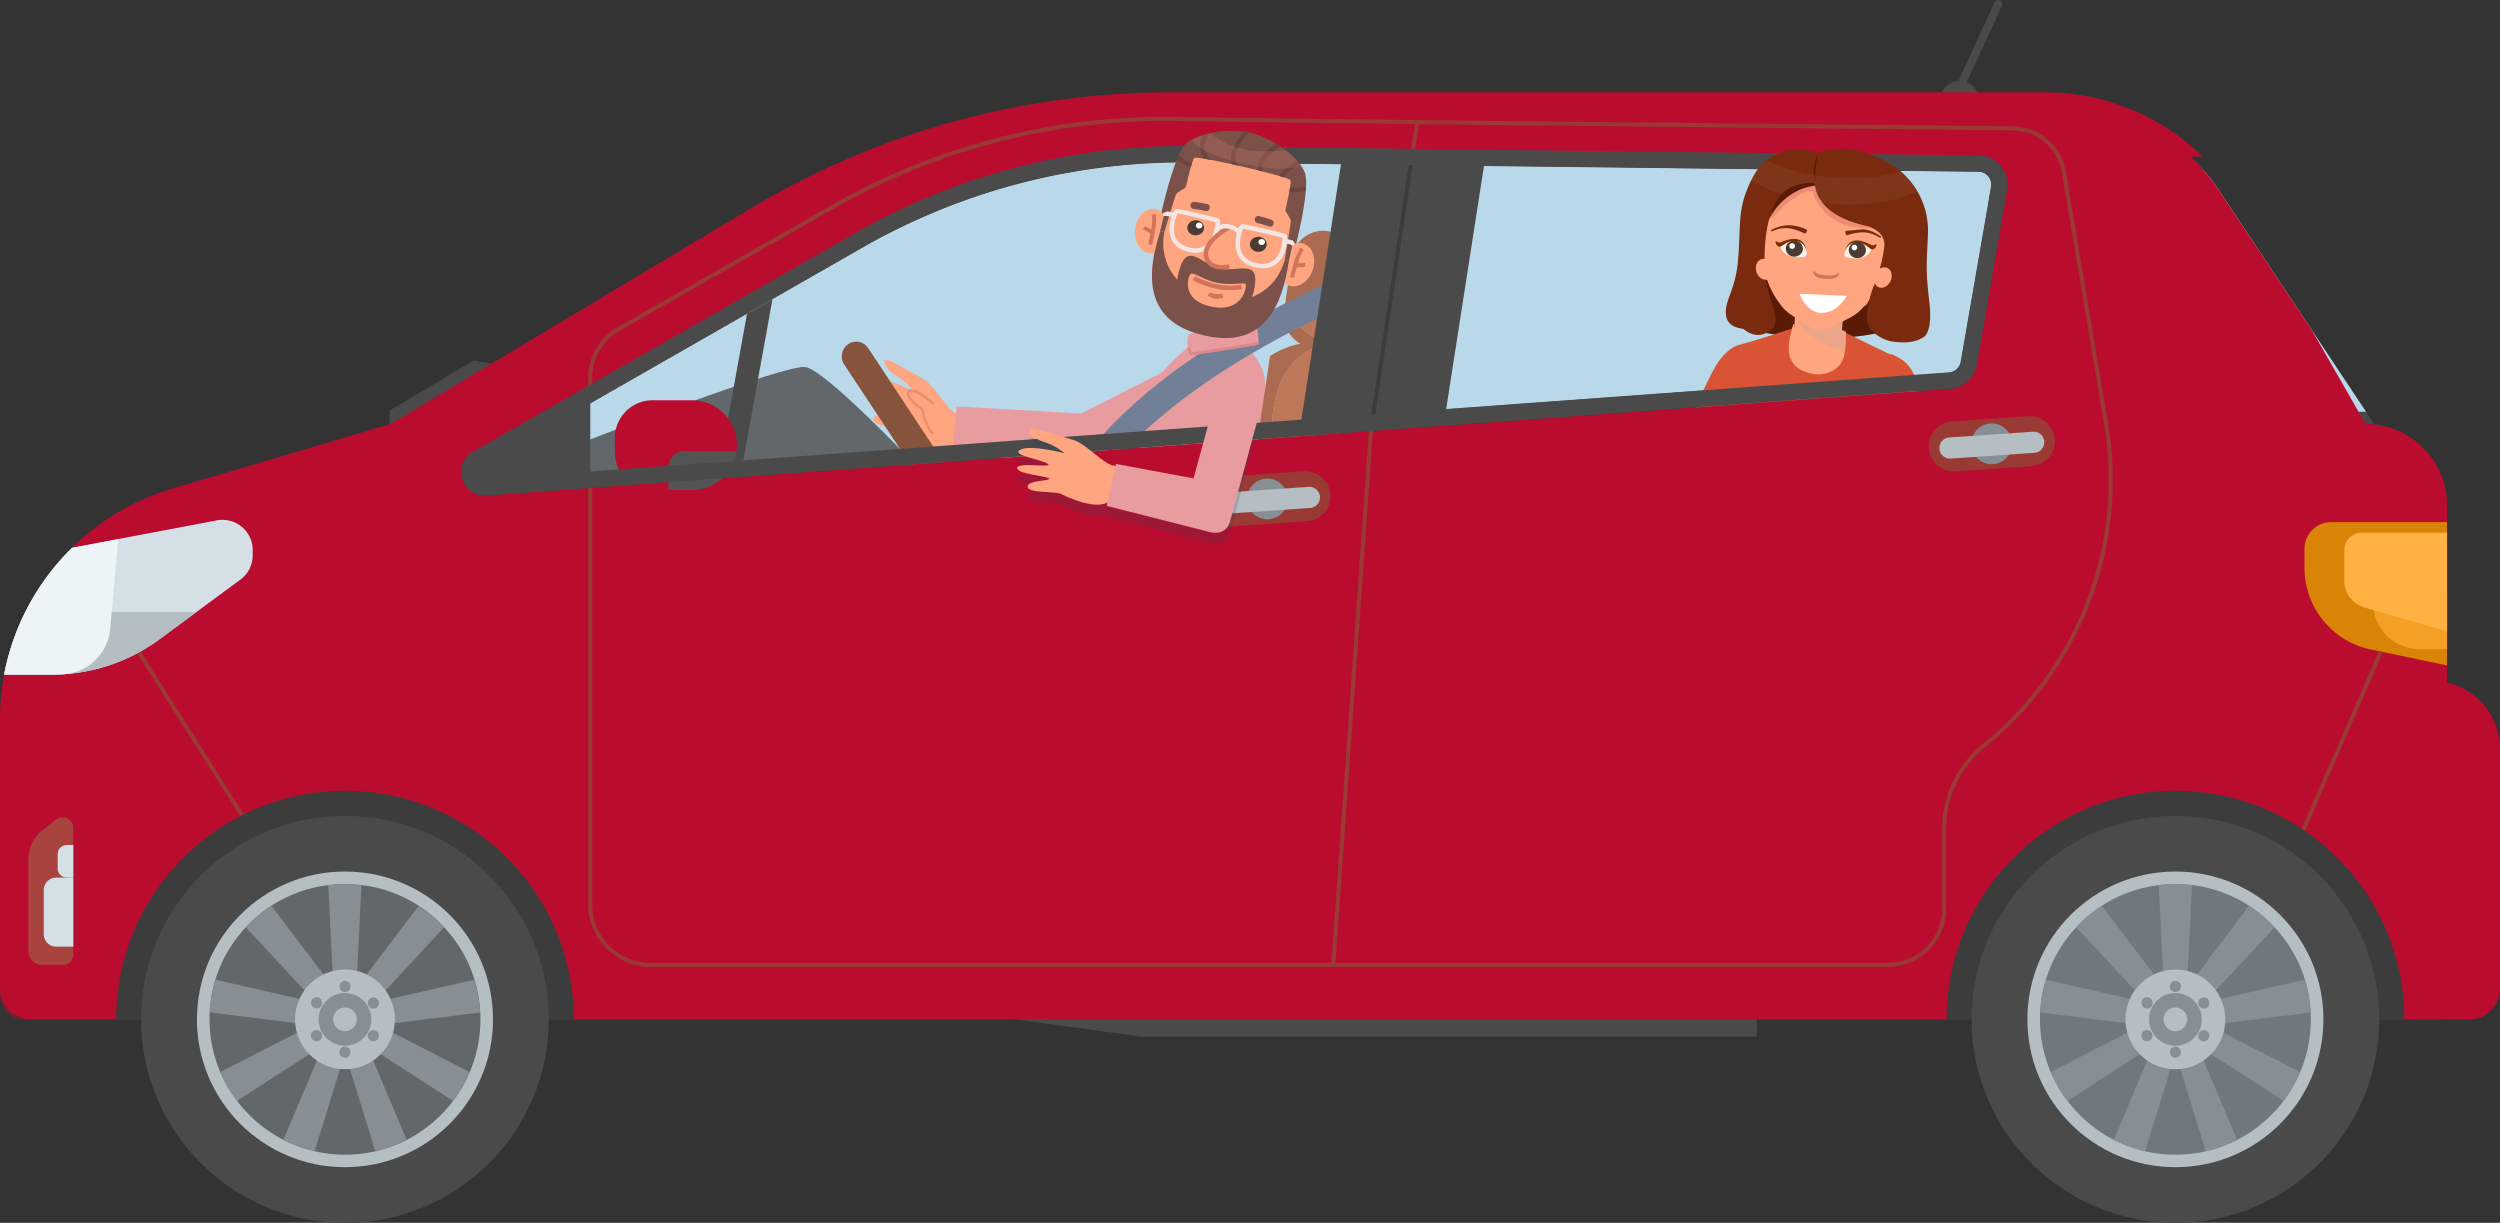 <svg xmlns="http://www.w3.org/2000/svg" viewBox="0 0 368 180">
  <rect x="0" y="0" width="368" height="180" fill="#333333" stroke="none"/>
  <g>
    <g id="Layer_3">
      <g>
        <g>
          <path fill="#4a4a4a" d="m71.58 72.94 15.01-1.1.6-.04 104-7.6 21.32-1.55 74.57-5.45a4.28 4.28 0 0 0 3.91-3.54l4.46-25.76a4.29 4.29 0 0 0-4.17-5.02l-72.46-.83-21.04-.27-22.32-.28a97.6 97.6 0 0 0-49.74 12.9L87.19 56.45l-.6.34-16.97 9.71c-3.18 1.82-1.7 6.7 1.96 6.43Z"/>
          <path fill="#4a4a4a" d="M70.31 69.76c.07.23.28.79.98.79h.11l15.48-1.13V59.4L70.8 68.61c-.58.32-.58.82-.49 1.17Z"/>
          <path fill="#b9d9eb" d="M86.88 59.39v10.02L106 68.02l3.4-.25 5.64-.41 38.24-2.79 57.65-4.21 55.36-4.04 20.59-1.5a1.9 1.9 0 0 0 1.72-1.56l4.05-23.33.42-2.43c.13-.75-.2-1.27-.41-1.53a1.87 1.87 0 0 0-1.43-.68l-44.78-.52-27.69-.32-21.04-.26-4.09-.05-18.22-.23h-1.21a95.4 95.4 0 0 0-47.31 12.58l-13.19 7.55-3.75 2.15L86.87 59.4Z"/>
          <path fill="#b9d9eb" d="M86.88 59.39v10.02L106 68.02l3.4-.25 5.64-.41 38.24-2.79 57.65-4.21 55.36-4.04 20.59-1.5a1.9 1.9 0 0 0 1.72-1.56l4.05-23.33.42-2.43c.13-.75-.2-1.27-.41-1.53a1.87 1.87 0 0 0-1.43-.68l-44.78-.52-27.69-.32-21.04-.26-4.09-.05-18.22-.23h-1.21a95.4 95.4 0 0 0-47.31 12.58l-13.19 7.55-3.75 2.15L86.87 59.4Z"/>
          <path fill="#b9d9eb" d="m266.3 56.31 20.59-1.5a1.9 1.9 0 0 0 1.72-1.56l4.05-23.33-26.35 26.39ZM153.29 64.56l57.65-4.21 35.53-35.59-27.7-.31-21.03-.27-4.1-.05-40.35 40.43zM86.88 59.39v10.02L106 68.02l3.4-.25 5.64-.41 41.78-41.85a95.31 95.31 0 0 0-29.93 10.98l-13.19 7.55-3.75 2.15L86.87 59.4Z"/>
        </g>
        <g>
          <path fill="#591a06" d="M258.7 48.8s10.46 2.25 18.9-.08V34.78h-18.9V48.8Z"/>
          <path fill="#db5335" d="M277.24 60.79c-.01.09-.07.32-.15.65l-.08.35-.55 2.18-1.2 4.61-18.19-3.36c-.2-1.67-.45-3.83-.57-5.03l-.07-.84v-.06l-.02-1.45v-.22c-.04-1.79-.11-3.46-.17-4.69l-.08-1.49-.04-.61.02-.1 2.56-.74.89-.28.09-.03.17-.05h.02l.24-.08h.03l.14-.05.8-.26 2.7-.87.17-.05.14-.05.27-.09h.12l-.09 1.28-.18 2.44 3.27.23v-.02l3.12.22v-.09l.06-.78.2-2.87h.03l.08.05.11.06h.02l.55.27h.02l1.41.7 1.53.75.78.38 2.88 1.4.5.24v.02a143.96 143.96 0 0 0-1.53 8.19l-.01.11v.05Z"/>
          <path fill="#db5335" d="m283.84 64.45-5.58.84-.97.15-.28-3.65s-.03-.82.03-2.11c.09-1.85.38-4.68 1.27-7.5l.02-.08.4.17c1.35.58 2.96 1.59 3.68 4.85.92 4.19 1.44 7.35 1.44 7.35ZM256.53 60.13l-.03.05-1.96 3.88-.77-.31-4.88-2s1.28-3.39 3.22-7.09c1.93-3.71 4.04-3.93 4.04-3.93l.01.08c.25 1.95.33 4.78.37 6.8.02 1.46.01 2.52.01 2.52Z"/>
          <path fill="#db5335" d="m254.54 64.07.8-1.6-5.8-2.34-.66 1.62 5.66 2.32z"/>
          <path fill="#ffa580" d="m254.07 63.88-.4.71-5.65 5.04 1.19-7.74v-.01l4.56 1.87.3.13zM270.82 53.72a4.38 4.38 0 0 1-3.31 1.39c-.78-.08-2.67-.26-3.71-1.88-.96-1.49-.29-3.74.02-4.98s.3-.1.3-.1l.29-.09h.12l-.27 3.71 3.27.23v-.02l3.12.22.06-.78.21-2.96.11.05.12.06.56.27c0 .69.01 1.79-.14 2.81a4.23 4.23 0 0 1-.74 2.06Z"/>
          <path fill="#ffa580" d="m270.84 52.97-7.02-.55.29-4.27.19-2.58 7.02.49-.06.84-.12 1.68-.2 2.92-.1 1.47z"/>
          <path fill="#d9a993" d="m271.56 51.66-.62-.16a2.17 2.17 0 0 1-.24-.07c-5.22-1.57-6.27-4.74-6.31-4.85l.03.02a31.3 31.3 0 0 1 1.09.66l.06.03c.39.21.77.4 1.17.52l.37.1.45.06c1.25.08 2.37-.4 3.6-1.01l.09-.04-.12 1.67.56.27c0 .69.01 1.79-.14 2.81Z" opacity=".5"/>
          <path fill="#db5335" d="m278.26 65.29-.5.08-.47.07-.11-1.46-.06-.75-.11-1.44-.55 2.17-1.2 4.61-1.14-.21c.79-2.68 1.66-5.33 2.25-7.06l.68-1.98c0 .06.12.92.21 1.31l.2.87.26 1.18.25 1.18.29 1.43Z"/>
          <path fill="#ffa580" d="m283.45 70.08-5.39-1-.3-3.72.5-.08 2.42-.36 2.5-.38.27 5.53Z"/>
          <path fill="#db5335" d="m258.39 65.46-1.32-.24c-.2-1.67-.45-3.83-.57-5.03l-1.16 2.29-.81 1.6-.47-.19-.31-.12.72-1.62 1.92-4.29.09-.2v-.02h.01l.01.02c.1.19.85 1.57 1.25 4.19.15.98.4 2.17.61 3.62ZM283.84 64.45l-6.55.99-.11-1.46 6.42-.92.24 1.39z"/>
        </g>
        <path fill="#e99c9f" d="M186.19 55.83c-.22-2.59-3.39-5.7-4.78-6.8l-6.6 2.1c-1.34 1.23-3.76 3.33-4.97 5.34-3.54 5.89-3.3 19.31-3.31 20.16 0 0 3.9 1.73 8.92 2.26 5.02.52 6.42-.64 6.42-.64 2.19-4.55 4.66-18.21 4.31-22.42Z"/>
        <g>
          <path fill="#ab6b50" d="M193.3 51.24c.52-.27.5-1.33.24-1.59-2.1-1.29-4.73-3.1-2.68-4.99 1.54-1.35 4.17.2 5.96-1.68a15.34 15.34 0 0 0 2.62-4.15 4.76 4.76 0 0 0-4-4.81 4.7 4.7 0 0 0-5.31 4.03l-1.1 7.69a4.8 4.8 0 0 0 2.39 4.86c-2.77.55-4.48 1.83-4.48 1.83l-2.53 17.16v.7l3.05.04c-.52-7.08-1.04-15.77 5.86-19.08Z"/>
          <path fill="#be7759" d="M196.81 42.97c-1.79 1.88-4.42.34-5.96 1.68-2.05 1.89.58 3.7 2.68 4.99.26.26.28 1.32-.24 1.59-6.9 3.31-6.37 12-5.86 19.08l9.15.12s2.27-16.89-1.03-19.68a4.77 4.77 0 0 0 2.72-3.65l1.1-7.69c.03-.2.04-.4.04-.6a15.34 15.34 0 0 1-2.62 4.15Z"/>
          <g>
            <g>
              <path fill="#ffa580" d="M140.85 60.84c-1.19-.21-3.31-4.04-4.7-4.89-1.39-.85-5.3-3.06-5.78-3.01-.47.05.02 1.51 1.53 2.35a8.75 8.75 0 0 1 2.54 2.3s-4.39-2.28-5.9-1.74c-1.51.55 2.7 2.09 3.37 2.9.67.81-4.17-1.17-4.27-.22-.09.96 3.77 1.97 4.05 2.45.28.47-2.96-.36-3.11.66-.15 1.03 3.66 1.42 4.31 1.98.65.56 4.47 3.66 6.39 2.43 0 0 5.06.87 7.15 1.19l.55-5.28-6.14-1.12Z"/>
              <g opacity=".89">
                <path fill="#d3735b" d="M137.29 63.94c-.06.02-.13 0-.18-.06a7.11 7.11 0 0 1-1.47-3.47c-.41-.29-2.06-1.5-2.17-2.39a.67.67 0 0 1 .13-.52c.7-.87 3.12 1.1 3.85 1.73.08.07.09.2.02.28a.18.18 0 0 1-.27.03c-1.35-1.17-3-2.18-3.32-1.78a.26.26 0 0 0-.05.2c.09.65 1.53 1.78 2.08 2.16.04.03.08.08.08.14 0 .02.26 2.1 1.38 3.33.07.08.07.21 0 .28-.02.03-.06.04-.09.05Z" opacity=".5"/>
              </g>
            </g>
            <path fill="#e99c9f" d="m175.66 52.48-16.51 8.4-18.34-1.06-.64 7.15 20.71 1.56c.15-.09.3-.19.44-.3l18-10.72a3.33 3.33 0 0 0 .58-4.47 2.91 2.91 0 0 0-4.24-.56Z"/>
          </g>
          <path fill="#86533d" d="M139.33 72.57c-.97.66-2.3.4-2.95-.59l-12.11-18.32a2.2 2.2 0 0 1 .58-3c.97-.66 2.3-.4 2.95.59l12.11 18.32a2.2 2.2 0 0 1-.58 3Z"/>
          <path fill="#e99c9f" d="M185.19 53.21c-.42-.68-.93-1.34-1.46-1.94-5.42 2.41-10.56 5.71-15.49 9.09-.59 2.07-.98 4.4-1.24 6.64 4.99-5.85 11.11-11.17 18.18-13.8Z"/>
          <path fill="#e99c9f" d="M180.63 56.74c-3.61 1.91-3.79 7.48-5.84 9.1-2.38 2-5.28 3.04-8.29 3.97-.26 3.58-.21 6.45-.22 6.83 0 0 3.9 1.73 8.92 2.26 5.02.52 6.42-.64 6.42-.64 1.46-3.02 3.04-10.07 3.83-15.7-3.03-.53-6.09-2.17-4.82-5.81Z"/>
          <path fill="#62676b" d="M86.23 64.93s29.38-11.38 32.34-10.9c2.96.48 15.66 13.87 15.66 13.87L85.7 71.09l.53-6.16Z"/>
        </g>
        <path fill="#728097" d="m164.04 67.99-2.21-3.42-.1.09.32-.35c10.01-11.15 25.18-19.16 36.14-23.92l1.37 3.93c-15.22 6.61-27.26 14.54-34.81 22.95-.34.38-.5.56-.7.72Z"/>
        <path fill="none" d="M87.19 59.44v9.98l19.11-1.39 3.4-.25 5.63-.41 38.22-2.78 57.61-4.19 55.32-4.03 20.57-1.5c.86-.07 1.57-.7 1.71-1.55l4.05-23.24.42-2.42c.13-.74-.2-1.27-.41-1.52a1.9 1.9 0 0 0-1.43-.68l-44.74-.51-27.67-.32-21.02-.26-4.09-.05-18.21-.23h-1.21a95.69 95.69 0 0 0-47.28 12.53l-13.18 7.52-3.75 2.14-23.06 13.15Z"/>
        <path fill="#4a4a4a" d="M258.6 152.6h-90.59l-40.75-5.61H258.6v5.61zM74.13 53.86l-4.39-.79-12.39 7.35v3.82l16.78-10.38z"/>
        <g fill="#4a4a4a">
          <path d="M288.74 12.92c.23 0 .44-.13.55-.35L294.68.85a.6.6 0 0 0-.29-.79.6.6 0 0 0-.79.29l-5.39 11.72a.6.6 0 0 0 .29.79c.08.04.17.05.25.05Z"/>
          <path d="M288.44 11.92a2.9 2.9 0 0 1 2.9 2.89v.1h-5.79v-.1a2.9 2.9 0 0 1 2.9-2.89Z"/>
        </g>
        <path fill="#ba0c2f" d="M355.71 100.2v49.85h7.72a4.56 4.56 0 0 0 4.57-4.56v-35.23a10.07 10.07 0 0 0-10.08-10.06h-2.2Z"/>
        <path fill="#ba0c2f" d="M0 105.92v40.43a3.69 3.69 0 0 0 3.69 3.69H360.2V74.37c0-.64-.05-1.26-.15-1.87L4.42 88.8A35.48 35.48 0 0 0 0 105.92Z" opacity=".25"/>
        <path fill="#ba0c2f" d="M0 141.34v5.47a3.24 3.24 0 0 0 3.24 3.24h360.19a4.57 4.57 0 0 0 4.57-4.56v-20.07l-7.79.34-4.49.2L82.2 137.87l-63.81 2.93-18.39.54Z" opacity=".25"/>
        <g>
          <path fill="#4a4a4a" d="m314.86 23.04 26.16 39.36h8.46l-1.19-1.8-7.97-12.01-14.15-21.29a31.87 31.87 0 0 0-3.71-4.28h-7.6Z"/>
          <path fill="#b9d9eb" d="m318.21 24.84 23.77 35.77h6.3l-22.12-33.29a31.87 31.87 0 0 0-2-2.48h-5.96Z"/>
        </g>
        <g fill="#4a4a4a">
          <path d="m191.18 64.2 10.71-.78.31-.03 10.3-.74 6.31-40.6-10.41-.14h-.61l-10.02-.13-6.59 42.42zM106.01 68.02l3.4-.26 4.3-23.72-3.75 2.14-3.95 21.84z"/>
        </g>
        <path fill="#ba0c2f" d="M0 105.93v39.51a4.62 4.62 0 0 0 4.61 4.61H360.2V74.38c0-6.61-5.37-11.97-11.99-11.97l-7.9-13.8-14.15-21.29a31.87 31.87 0 0 0-3.71-4.28h1.8a33.4 33.4 0 0 0-23.29-9.45H172.31c-21.76 0-43.11 5.9-61.77 17.07l-53 31.74-32.09 9.49a35.43 35.43 0 0 0-14.85 8.75A35.4 35.4 0 0 0 0 105.93Zm69.73-39.42 16.95-9.68.6-.34 38.5-21.96a97.84 97.84 0 0 1 49.71-12.85l22.3.28 10.01.13h.61l10.4.14 72.41.83a4.27 4.27 0 0 1 4.17 5l-4.46 25.66a4.25 4.25 0 0 1-3.91 3.52l-74.51 5.43-21.3 1.55-103.93 7.57-.6.04-14.99 1.09c-3.66.26-5.14-4.6-1.96-6.41Z"/>
        <path fill="#993a34" d="M87.17 56.52v-.88a8 8 0 0 1 4.03-6.94l31.68-18.07a97.65 97.65 0 0 1 48.31-12.81h1.23l43.32.54 80.52.83a7.4 7.4 0 0 1 7.24 6.18l6.19 36.86a50.03 50.03 0 0 1-17.9 47.35 15.89 15.89 0 0 0-5.9 12.39v11.78a8 8 0 0 1-8.01 7.99H95.83a8.66 8.66 0 0 1-8.66-8.64V71.81l-.6.04v61.24c0 5.1 4.15 9.24 9.26 9.24h182.04a8.6 8.6 0 0 0 8.61-8.59v-11.78c0-4.65 2.07-9 5.68-11.93a50.6 50.6 0 0 0 18.12-47.91l-6.19-36.86a7.99 7.99 0 0 0-7.82-6.67l-80.52-.83-43.32-.54a98.22 98.22 0 0 0-49.85 12.88L90.9 48.17a8.63 8.63 0 0 0-4.33 7.47v1.22l.6-.34Z"/>
        <path fill="#d98307" d="M339.22 80.79v2.8c0 5.81 4.08 10.83 9.77 12.02l11.21 2.34V76.86h-17.04a3.93 3.93 0 0 0-3.94 3.93Z"/>
        <g>
          <path fill="#993a34" d="m207.68 22.11.61.01.62-4.1-.6-.1-.63 4.19z"/>
          <path fill="#3c3c3c" d="m201.5 63.41.3.04.3.05v-.07l6.19-41.31-.61-.01-6.18 41.3z"/>
        </g>
        <path fill="#993a34" d="m195.97 142.01 5.53-78.58.6.04-5.54 78.59z"/>
        <g>
          <path fill="#993a34" d="m287.93 69.38 11.03-.76a3.68 3.68 0 1 0-.51-7.34l-11.03.76a3.68 3.68 0 1 0 .51 7.34Z"/>
          <path fill="#878e94" d="M296.17 65.13a2.99 2.99 0 1 1-5.98.4 2.99 2.99 0 0 1 5.98-.4Z"/>
          <path fill="#b5bec3" d="m299.4 66.66-12.19.84a1.56 1.56 0 1 1-.21-3.11l12.19-.84a1.56 1.56 0 1 1 .21 3.11Z"/>
        </g>
        <g>
          <path fill="#993a34" d="m181.3 77.49 11.03-.76a3.68 3.68 0 1 0-.51-7.34l-11.03.76a3.68 3.68 0 1 0 .51 7.34Z"/>
          <path fill="#878e94" d="M189.55 73.24a2.99 2.99 0 1 1-5.98.4 2.99 2.99 0 0 1 5.98-.4Z"/>
          <path fill="#b5bec3" d="m192.78 74.78-12.19.84a1.56 1.56 0 1 1-.21-3.11l12.19-.84a1.56 1.56 0 1 1 .21 3.11Z"/>
        </g>
        <path fill="#a8433d" d="M6.27 142.04h3a1.5 1.5 0 0 0 1.51-1.51v-18.7a1.54 1.54 0 0 0-2.48-1.21l-1.97 1.52a5.54 5.54 0 0 0-2.15 4.37v13.47c0 1.15.93 2.07 2.08 2.07Z"/>
        <path fill="#d5e0e6" d="M10.79 139.35H8.28a1.84 1.84 0 0 1-1.84-1.84v-6.49c0-1.02.82-1.84 1.84-1.84h2.51v10.17Z"/>
        <path fill="#d5e0e6" d="M10.79 129.18h-.97c-.73 0-1.33-.59-1.33-1.33v-2.13c0-.73.59-1.33 1.33-1.33h.97v4.79Z"/>
        <g>
          <path fill="#ba0c2f" d="M90.51 64.43v2.18a5.54 5.54 0 0 0 5.53 5.53h5.83a6.61 6.61 0 1 0 0-13.22h-5.83a5.54 5.54 0 0 0-5.53 5.53Z"/>
          <path fill="#545454" d="M98.41 68.71v3.42h3.47a6.61 6.61 0 0 0 6.57-5.73h-7.72a2.3 2.3 0 0 0-2.31 2.31Z"/>
        </g>
        <path fill="#f4a025" d="M349.31 87.15v1.62a6.8 6.8 0 0 0 6.81 6.78h4.09v-8.4h-10.89Z"/>
        <path fill="#ffb242" d="M345.09 80.94v4.56c0 1.82 1.2 3.42 2.96 3.93l12.16 3.51V78.41h-12.58a2.54 2.54 0 0 0-2.54 2.54Z"/>
        <path fill="#993a34" d="m338.77 122.03 11.43-26.24.55.24-11.43 26.24zM35.37 120.16l.5-.32L20.7 95.87l-.5.32 15.17 23.97z"/>
        <g>
          <path fill="#3c3c3c" d="M17.09 150.05h67.38c0-4.3-.81-8.41-2.28-12.19a33.7 33.7 0 0 0-65.1 12.19Z"/>
          <g>
            <ellipse cx="50.78" cy="150.05" fill="#4a4a4a" rx="30" ry="29.95"/>
            <ellipse cx="50.78" cy="150.05" fill="#b5bec3" rx="21.79" ry="21.76"/>
            <path fill="#62676b" d="M30.85 150.05a19.62 19.62 0 0 0 4.04 11.99 19.92 19.92 0 0 0 35.83-11.99c0-.34 0-.68-.03-1.02a19.71 19.71 0 0 0-5.31-12.53 19.63 19.63 0 0 0-14.6-6.35 19.77 19.77 0 0 0-14.6 6.35 19.74 19.74 0 0 0-5.34 13.55Z"/>
            <g fill="#878e94">
              <path d="m48.32 130.31.75 15.08.14 2.81.05.98.03.62h2.95v-.02l.03-.6.05-.98.14-2.81.75-15.08a19.93 19.93 0 0 0-4.92 0Z"/>
              <path d="m49.81 148.91.05.05.75.63.17.14.09.08.23.2.17.14.75.62.05.05h.01v-.02l.41-.44.67-.72 1.92-2.06 10.29-11.07a19.59 19.59 0 0 0-3.76-3.15l-9.13 12.04-1.7 2.24-.6.79-.37.48Z"/>
              <path d="M50.77 148.55v.07l.18.96.04.22.02.12.03.18.02.11.04.22.17.97v.06h.01l.6-.08.98-.12 2.79-.35 15.01-1.87a19.71 19.71 0 0 0-.85-4.82l-14.74 3.36-2.75.62-.96.22-.6.14h-.01Z"/>
              <path d="m50.26 151.45.51.33.83.54 2.36 1.52 12.71 8.2a20.3 20.3 0 0 0 2.46-4.24l-13.47-6.89-2.5-1.28-.88-.45-.54-.28-.03.05-.5.86-.11.2-.06.1-.09.15-.06.1-.11.19-.49.85-.03.06Z"/>
              <path d="M49.48 150.79v.02l.18.57.29.94.83 2.68 4.46 14.43a18.8 18.8 0 0 0 4.61-1.67l-5.88-13.92-1.1-2.58-.38-.91-.24-.57-.05.02-.93.34-.21.07-.11.04-.17.07-.11.04-.21.07-.93.34-.05.02Z"/>
              <path d="M41.71 167.77a19.2 19.2 0 0 0 4.61 1.66l4.46-14.42.83-2.69.29-.94.18-.58-.06-.03-.92-.34-.21-.07-.11-.04-.16-.06-.12-.05-.21-.08-.93-.33-.05-.02v.02l-.24.56-.38.9-1.09 2.58-5.88 13.93Z"/>
              <path d="M32.43 157.8a19.07 19.07 0 0 0 2.46 4.24l12.71-8.2 2.36-1.52.83-.54.52-.33-.03-.06-.49-.85-.11-.19-.06-.1-.09-.15-.07-.11-.1-.19-.49-.85-.03-.06h-.01v.01l-.54.27-.88.45-2.49 1.28-13.47 6.89Z"/>
              <path d="m30.88 149.03 15.02 1.87 2.79.35.98.12.6.08h.01v-.06l.18-.96.03-.22.03-.12.03-.18.02-.11.03-.22.17-.96v-.07l-.6-.14-.96-.22-2.75-.62-14.74-3.36a19.25 19.25 0 0 0-.85 4.82Z"/>
              <path d="m36.19 136.5 10.29 11.07 1.92 2.06.68.73.42.45.05-.04.75-.64.17-.14.09-.08.14-.11.09-.08.17-.14.76-.64.04-.03v-.01l-.36-.48-.6-.79-1.7-2.24-9.13-12.04a19.29 19.29 0 0 0-3.76 3.15Z"/>
            </g>
            <ellipse cx="50.78" cy="150.05" fill="#b5bec3" rx="7.35" ry="7.34"/>
            <circle cx="50.78" cy="150.05" r="2.81" fill="none" stroke="#878e94" stroke-miterlimit="10" stroke-width="2.13"/>
            <g fill="#878e94">
              <path d="M51.61 145.21c0 .45-.37.82-.82.82s-.82-.37-.82-.82.37-.82.82-.82.82.37.82.82ZM55.39 148.35a.82.82 0 1 1-.82-1.42.82.82 0 0 1 .82 1.42ZM54.56 153.18a.82.82 0 1 1 .82-1.42.82.82 0 0 1-.82 1.42ZM49.95 154.88c0-.45.37-.82.82-.82s.82.37.82.82-.37.82-.82.82-.82-.37-.82-.82ZM46.17 151.74a.82.82 0 1 1 .82 1.42.82.82 0 0 1-.82-1.42ZM47 146.91a.82.82 0 1 1-.82 1.42.82.82 0 0 1 .82-1.42Z"/>
            </g>
          </g>
        </g>
        <g>
          <path fill="#3c3c3c" d="M286.53 150.05h67.38c0-4.3-.81-8.41-2.28-12.19a33.7 33.7 0 0 0-65.1 12.19Z"/>
          <g>
            <ellipse cx="320.22" cy="150.05" fill="#4a4a4a" rx="30" ry="29.95"/>
            <ellipse cx="320.22" cy="150.05" fill="#b5bec3" rx="21.79" ry="21.76"/>
            <path fill="#71787d" d="M300.29 150.05a19.62 19.62 0 0 0 4.04 11.99 19.92 19.92 0 0 0 35.83-11.99c0-.34 0-.68-.03-1.02a19.71 19.71 0 0 0-5.31-12.53 19.63 19.63 0 0 0-14.6-6.35 19.77 19.77 0 0 0-14.6 6.35 19.74 19.74 0 0 0-5.34 13.55Z"/>
            <g fill="#878e94">
              <path d="m317.77 130.31.75 15.08.14 2.81.05.98.03.62h2.95v-.02l.03-.6.05-.98.14-2.81.75-15.08a19.93 19.93 0 0 0-4.92 0Z"/>
              <path d="m319.25 148.91.05.05.75.63.17.14.09.08.23.2.17.14.75.62.05.05h.01v-.02l.41-.44.67-.72 1.92-2.06 10.29-11.07a19.59 19.59 0 0 0-3.76-3.15l-9.13 12.04-1.7 2.24-.6.79-.37.48Z"/>
              <path d="M320.21 148.55v.07l.18.96.04.22.02.12.03.18.02.11.04.22.17.97v.06h.01l.6-.08.98-.12 2.79-.35 15.01-1.87a19.71 19.71 0 0 0-.85-4.82l-14.74 3.36-2.75.62-.96.22-.6.14h-.01Z"/>
              <path d="m319.7 151.45.51.33.83.54 2.36 1.52 12.71 8.2a20.3 20.3 0 0 0 2.46-4.24l-13.47-6.89-2.5-1.28-.88-.45-.54-.28-.03.05-.5.86-.11.2-.06.1-.09.15-.06.1-.11.19-.49.85-.03.06Z"/>
              <path d="M318.92 150.79v.02l.18.57.29.94.83 2.68 4.46 14.43a18.8 18.8 0 0 0 4.61-1.67l-5.88-13.92-1.1-2.58-.38-.91-.24-.57-.05.02-.93.34-.21.07-.11.04-.17.07-.11.04-.21.07-.93.34-.05.02Z"/>
              <path d="M311.15 167.77a19.2 19.2 0 0 0 4.61 1.66l4.46-14.42.83-2.69.29-.94.18-.58-.06-.03-.92-.34-.21-.07-.11-.04-.16-.06-.12-.05-.21-.08-.93-.33-.05-.02v.02l-.24.56-.38.9-1.09 2.58-5.88 13.93Z"/>
              <path d="M301.87 157.8a19.07 19.07 0 0 0 2.46 4.24l12.71-8.2 2.36-1.52.83-.54.52-.33-.03-.06-.49-.85-.11-.19-.06-.1-.09-.15-.07-.11-.11-.19-.49-.85-.03-.06h-.01v.01l-.54.27-.88.45-2.49 1.28-13.47 6.89Z"/>
              <path d="m300.32 149.03 15.02 1.87 2.79.35.98.12.6.08h.01v-.06l.18-.96.03-.22.03-.12.03-.18.02-.11.03-.22.17-.96v-.07l-.6-.14-.96-.22-2.75-.62-14.74-3.36a19.25 19.25 0 0 0-.85 4.82Z"/>
              <path d="m305.63 136.5 10.29 11.07 1.92 2.06.68.73.42.45.05-.04.75-.64.17-.14.09-.08.14-.11.09-.08.17-.14.76-.64.04-.03v-.01l-.36-.48-.6-.79-1.7-2.24-9.13-12.04a19.29 19.29 0 0 0-3.76 3.15Z"/>
            </g>
            <ellipse cx="320.22" cy="150.05" fill="#b5bec3" rx="7.35" ry="7.34"/>
            <g fill="#878e94">
              <path d="M321.05 145.21c0 .45-.37.82-.82.82s-.82-.37-.82-.82.37-.82.82-.82.82.37.82.82ZM324.83 148.35a.82.82 0 1 1-.82-1.42.82.82 0 0 1 .82 1.42ZM324 153.18a.82.82 0 1 1 .82-1.42.82.82 0 0 1-.82 1.42ZM319.39 154.88c0-.45.37-.82.82-.82s.82.37.82.82c0 .45-.37.82-.82.82s-.82-.37-.82-.82ZM315.61 151.74a.82.82 0 1 1 .82 1.42.82.82 0 0 1-.82-1.42ZM316.44 146.91a.82.82 0 1 1-.82 1.42.82.82 0 0 1 .82-1.42Z"/>
            </g>
            <circle cx="320.22" cy="150.05" r="2.81" fill="none" stroke="#878e94" stroke-miterlimit="10" stroke-width="2.13"/>
          </g>
        </g>
        <g>
          <path fill="#d5e0e6" d="M.62 99.3h7.04c2.76 0 5.47-.42 8.06-1.25 2.78-.87 5.4-2.21 7.77-3.96l5.41-3.99 6.5-4.79a4.45 4.45 0 0 0 1.8-3.57v-.78a4.45 4.45 0 0 0-5.28-4.36L17.4 79.35l-6.81 1.29A35.43 35.43 0 0 0 .6 99.29Z"/>
          <path fill="#b5bec3" d="M.62 99.3h7.04c5.7 0 11.25-1.83 15.84-5.21l5.41-3.99H3.73a35.59 35.59 0 0 0-3.11 9.19Z"/>
          <path fill="#edf4f7" d="M.62 99.3h7.04c.57 0 1.14-.02 1.7-.05a7.32 7.32 0 0 0 6.85-6.63l1.2-13.26-6.81 1.29A35.43 35.43 0 0 0 .61 99.3Z"/>
        </g>
        <path fill="#4a4a4a" d="m71.58 72.94 15.01-1.1.6-.04 104-7.6 21.32-1.55 74.57-5.45a4.28 4.28 0 0 0 3.91-3.54l4.46-25.76a4.29 4.29 0 0 0-4.17-5.02l-72.46-.83-21.04-.27-22.32-.28a97.6 97.6 0 0 0-49.74 12.9L87.19 56.45l-.6.34-16.97 9.71c-3.18 1.82-1.7 6.7 1.96 6.43Zm15.3-13.55 23.08-13.21 3.75-2.15 13.19-7.55a95.31 95.31 0 0 1 47.31-12.58h1.21l18.22.23 4.09.05 21.04.26 27.69.32 44.78.52c.76.01 1.22.43 1.43.68.2.25.53.78.41 1.53l-.42 2.43-4.05 23.33a1.88 1.88 0 0 1-1.72 1.56l-20.59 1.5-55.36 4.04-57.65 4.21-38.24 2.79-5.64.41-3.4.25-19.12 1.39V59.38Z"/>
        <g>
          <path fill="#2a4657" d="m177.98 63.71-2.23 8.21-11.42-2.14-.06.27a.88.88 0 0 0-.2-.03c-1.29.03-4.21-3.2-5.83-3.74s-6.14-1.89-6.63-1.75c-.49.14.29 1.43 2.03 1.94 1.74.51 3.09 1.7 3.09 1.7s-5.04-1.32-6.53-.51c-1.49.81 3.22 1.47 4.07 2.11.85.63-4.61-.31-4.54.61.07.93 4.32 1.15 4.7 1.55.38.4-3.19.22-3.16 1.23.03 1 4.11.64 4.89 1.05.75.39 4.94 2.41 6.9 1.27l-.12.55 14.83 3.79c2.2.69 3.18-.54 3.39-1.67l3.9-14.53-7.11.11Z" opacity=".2"/>
          <g>
            <path fill="#ffa580" d="M164.03 68.54c-1.28.03-4.2-3.17-5.82-3.7-1.62-.54-6.13-1.87-6.62-1.73-.49.14.29 1.42 2.03 1.92 1.74.5 3.08 1.68 3.08 1.68s-5.03-1.31-6.52-.51c-1.49.8 3.22 1.45 4.07 2.09.85.63-4.6-.31-4.53.61.07.92 4.32 1.14 4.7 1.53.38.39-3.18.22-3.16 1.22.03.99 4.1.64 4.88 1.04.78.4 5.35 2.59 7.16 1.07 5.25 1.27 4.6 1.54 7.01 2.32l1-4.39c-1.57-.46-6.59-3.15-7.29-3.13Z"/>
            <path fill="#e99c9f" d="M177.72 78.23c2.2.68 3.17-.54 3.39-1.66l4.54-16.74c.55-2.08.48-3.37-1-4.41s-4.23-1.1-5.05.69l-3.91 14.31-11.4-2.12-1.38 6.17 14.8 3.75Z"/>
          </g>
        </g>
        <g>
          <path fill="#e99c9f" d="M185.27 50.74s-.04-2.72-.52-2.86c-.49-.14-9.04.73-9.68 1.28-.32.27-.29 1.29-.24 2.06.01.2.17.96.45 1.01l9.99-1.5Z"/>
          <path fill="#dd878d" d="M175.28 52.24h.01c.39.09 5.33-.67 9.98-1.5 0-.11 0-.26-.02-.42-3.99.71-9.2 1.51-9.83 1.52-.08-.1-.15-.45-.2-.86l-.4.25c.07.49.2.92.45 1.01Z"/>
        </g>
        <g>
          <path fill="#ffa580" d="M189.54 39.35c1.47-6.56 2.52-13.42 2.52-13.42-.66-2.23-8.38-4.35-8.38-4.35s-7.86-1.5-9.45.21c0 0-2.36 6.65-3.94 13.19-1.16 4.81-.74 8.26.56 9.97 1.48 1.94 4.33 3.67 6.42 4.16s5.09-.11 7.28-1.21c1.92-.96 3.91-3.71 4.99-8.54Z"/>
          <g>
            <path fill="#ffa580" d="M172.07 34.6c-.33 1.77-1.7 2.96-3.07 2.64-1.37-.32-2.21-2.01-1.89-3.79.33-1.77 1.7-2.96 3.07-2.64 1.37.32 2.21 2.01 1.89 3.79Z"/>
            <path fill="#d3735b" d="m169.59 36.08-.57-.14c.24-.93.79-3.52.51-4.29l.55-.2c.38 1.07-.41 4.27-.5 4.63Z"/>
            <path fill="#d3735b" d="m169.58 34.5-1.32-.73.29-.51 1.31.72-.28.52z"/>
            <path fill="#ffa580" d="M188.34 38.38c-.49 1.74.22 3.4 1.59 3.72 1.37.32 2.88-.83 3.37-2.57.49-1.74-.22-3.4-1.59-3.72-1.37-.32-2.88.83-3.37 2.57Z"/>
            <path fill="#d3735b" d="m189.91 40.79.57.12c.2-.94.85-3.51 1.43-4.07l-.41-.42c-.81.79-1.52 4.01-1.6 4.37Z"/>
            <path fill="#d3735b" d="m190.6 38.78 1.5-.07.02.59-1.5.07z"/>
          </g>
          <g fill="#7c5149">
            <path d="M177.68 30.04c-.6-.14-1.2-.25-1.81-.32-.29-.03-.56.1-.63.39-.06.25.11.6.4.63.61.07 1.21.18 1.81.32.66.16.9-.87.24-1.03ZM185.32 31.81c.6.14 1.19.31 1.76.51.27.09.46.33.4.63-.06.26-.37.49-.63.39-.58-.2-1.17-.37-1.76-.51-.66-.15-.42-1.18.24-1.03Z"/>
          </g>
          <path fill="#7c5149" d="m189.72 38.41-.61-.14c-1.18 4.31-4.79 5.44-4.79 5.44s1-2.93.07-3.81c-.93-.87-3.22.04-4.91-.35-1.7-.39-3.34-2.22-4.56-1.85-1.23.38-1.63 3.45-1.63 3.45s-2.74-2.61-1.9-6.99l-.61-.14c-.84 3.09-4.31 12.85 6.3 15.31l.12.03.12.03c10.61 2.46 11.8-7.83 12.42-10.97Zm-11.41 6.72c-4.69-.99-3.35-4.58-3.06-4.81.4-.31 1.99.9 3.75 1.28 2.08.45 4.12-.06 4.35.21.23.27-.36 4.3-5.03 3.32Z"/>
          <path fill="#7c5149" d="M192.17 25.74c-.33-1.74-3.85-5.2-8.15-6.19-4.23-.97-8.89.61-9.84 2.01-1.57 2.33-3.2 9.63-3.2 9.63l.34.54-.54 2.28.61.14s1.56-5.2 1.71-5.53c.14-.33 1.37-.9 1.43-1.05.07-.15.88-3.92 1.27-4.32.39-.4 14 2.75 14.17 3.29.17.53-.76 4.27-.77 4.44 0 .16.84 1.22.82 1.58-.02.36-.91 5.71-.91 5.71l.61.14.52-2.28.57-.32s1.89-7.31 1.36-10.07Z"/>
          <path fill="#d3735b" d="M178.72 42.43c-1.81-.42-3.06-1.17-3.15-1.22l.34-.56s3.27 1.94 6.77 1.25l.13.65a9.78 9.78 0 0 1-4.1-.12ZM178.62 43.91c-.56-.13-.86-.42-.89-.44l.46-.47s.6.54 1.69.2l.2.63c-.6.19-1.09.17-1.47.09Z"/>
          <path fill="#f2e5e2" d="M178.46 35.74c.14-.17.31-.31.47-.45.58-1.14.82-2.75.58-3.02-.08-.09-.15-.17-3.16-.87-2.99-.7-3.12-.66-3.22-.64-.42.12-1.02 1.79-.98 3.09.03 1.19.55 2.71 2.8 3.23l.07.02a3.3 3.3 0 0 0 2.89-.54c.15-.29.33-.56.55-.82Zm-3.3.71c-1.15-.25-1.89-.82-2.19-1.7-.45-1.3.16-2.88.4-3.33.84.14 4.68 1.04 5.57 1.3-.03.54-.26 2.24-1.29 3.19-.63.58-1.47.76-2.49.54Z"/>
          <path fill="#f2e5e2" d="m171.3 31.79-.18-.38.74-.3 1.04.24-.15.64-.81-.18-.64-.02zM184.76 39.36l-.07-.02c-2.19-.53-2.74-2.03-2.81-3.2-.09-1.34.46-3 .81-3.14.11-.04.2-.08 3.33.64 3.09.71 3.21.81 3.28.87.32.28.14 2.02-.44 3.15-.56 1.08-1.72 2.25-4.08 1.7Zm-1.78-5.7c-.21.49-.75 2.07-.25 3.38.32.84 1.03 1.4 2.11 1.66l.06.02c1.19.28 2.13.08 2.8-.6.96-.97 1.1-2.62 1.07-3.11-.84-.25-4.87-1.18-5.8-1.34Zm5.93 1.39Zm-.14-.16Z"/>
          <path fill="#f2e5e2" d="m190.23 36.19-.32-.21-.82-.19.15-.65 1.05.24.37.51-.43.3z"/>
          <path fill="#d3735b" d="M179.01 39.57a2.65 2.65 0 0 1-.79-.31 2.19 2.19 0 0 1-1-1.42c-.57-2.41 3.36-4.58 3.53-4.67l.32.58c-1.02.56-3.58 2.35-3.2 3.94.11.46.34.78.7 1 .91.55 2.32.21 2.33.2l.16.64c-.05.01-1.07.26-2.05.03Z"/>
          <path fill="#f2e5e2" d="m179.39 33.96-.52-.41s.69-.86 2.21-.51 1.63 1.23 1.64 1.32l-.66.05s-.09-.49-1.13-.73-1.52.25-1.54.27Z"/>
          <g fill="#6d453f">
            <path d="M177.34 21.9c-.06-.79.21-1.58.63-2.26-.31.07-.6.16-.89.24a4.16 4.16 0 0 0-.39 2.16c.06.52.27.95.56 1.32l1.14.2c-.54-.43-.99-.93-1.05-1.67ZM175.46 24.01c-.75-.25-1.54-.63-1.92-1.26a11 11 0 0 0-.29.69c.12.14.25.27.39.38.48.39 1.05.63 1.63.83l.19-.64ZM187.87 21.15c-.55.33-1.06.73-1.51 1.18-.73.73-1.37 1.75-1.17 2.75l.74.19c-.52-.96.47-2.09 1.13-2.69.44-.4.92-.74 1.43-1.02l-.62-.4ZM192.25 27.43c-.77.17-1.57.23-2.36.2l-.12.65c.81.04 1.63-.02 2.43-.17l.04-.68ZM183.88 19.52c-.25-.06-.51-.1-.77-.14-.5.57-.94 1.2-1.3 1.87-.48.89-.89 2.04-.41 2.94l.94.21a.33.33 0 0 0-.12-.19c-.92-.76-.07-2.25.38-3.02.36-.6.79-1.16 1.27-1.67ZM190.39 24.74c.32-.2.66-.37 1.02-.5a6.96 6.96 0 0 0-.44-.54 5.68 5.68 0 0 0-2.67 2.21l.66.2c.38-.54.88-1.01 1.44-1.37Z"/>
          </g>
          <path fill="#ffa195" d="M191.48 24.35a11.17 11.17 0 0 0-2.2-2.22c-1.34.15-3.54.26-5.73-.05a11.32 11.32 0 0 1-5.38-2.47c-1.08.24-2.03.59-2.75.98.5.83 2.15 2.2 7.13 3.39 5.67 1.36 8.05.79 8.93.38Z" opacity=".16"/>
        </g>
        <g>
          <path fill="#ffd4ae" d="M274.93 44.41a1 1 0 0 1-.51.36c-.2.06-1.19-.12-1.35-.26a1.45 1.45 0 0 1-.41-.53c-.07.21-.01.46.17.68.09.11.22.21.36.28.14.07.86.21 1.01.19.15-.02.3-.06.41-.13.24-.14.36-.37.33-.6Z" opacity=".5"/>
          <path fill="#d65357" d="m270.79 45.72.11.15-.11-.15Z"/>
          <g>
            <path fill="#ffa580" d="M277.84 38.34V38.41c-.06.31-.13.61-.22.91l-.02.07c-.26.94-.63 1.85-1.09 2.71l-.08.16-.34.57-.11.18-.18.28c-.6.92-1.3 1.75-2.05 2.47-.72.69-1.63 1.11-2.45 1.53l-.17.09c-1.17.61-2.23 1.1-3.41 1.02a3.18 3.18 0 0 1-.78-.16c-.38-.12-.75-.3-1.11-.51l-.05-.03-.31-.18-.72-.46-.03-.02c-.88-.56-1.74-1.06-2.46-1.97a14.02 14.02 0 0 1-1.82-3.02 4.97 4.97 0 0 1-.09-.22s-.03-.07-.04-.11l-.25-.62-.04-.13a16.67 16.67 0 0 1-.7-2.91c-.04-.33-.07-.67-.09-1v-.77l.02-.57c.01-.22.04-.43.06-.63.05-.43.12-.83.2-1.22.99-4.69 4.46-7.23 9.71-6.87 5.91.41 9.23 4.15 8.82 10.03l-.04.46c-.03.29-.08.57-.13.86Z"/>
            <path fill="#d3735b" d="M267.01 39.84c.15.23.37.41.67.53.29.12 1.8.25 2.14.17.34-.08.65-.23.92-.41.01.24-.19.6-.58.76-.2.08-.45.14-.72.17a8.58 8.58 0 0 1-1.54-.12 1.96 1.96 0 0 1-.62-.26c-.33-.22-.41-.61-.26-.83Z"/>
          </g>
          <path fill="#7a2a0e" d="M265.83 34.27c-.04.09-.14.13-.22.08a8.01 8.01 0 0 0-2.23-.74 4.56 4.56 0 0 0-2.37.37c-.09.04-.26.1-.31.04-.04-.08 0-.16.11-.21a5.56 5.56 0 0 1 2.55-.66c.89.03 1.73.27 2.52.6.1.04.15.15.11.25l-.14.29ZM271.77 33.97c-.1.03-.17.13-.14.23l.1.31c.03.1.12.14.21.11a7.92 7.92 0 0 1 2.32-.42c.79 0 1.58.28 2.3.7.09.05.24.14.3.08.05-.07.01-.16-.07-.22a5.2 5.2 0 0 0-2.43-1.01"/>
          <g>
            <g>
              <path fill="#faf4e8" d="M262.08 36.3s1.23-1.26 2.59-.84c1.35.43 1.42 2.04 1.19 2.24-.23.2-3.33.56-3.78-1.4Z"/>
              <path fill="#7d2f05" d="M265.95 37.15s-.13-1.45-1.45-1.63c-1.36-.19-1.77.51-2.42.77-.4.16-.8-.41-.69-.83.34.26.53.32 1.01.11.48-.21 3.23-1.4 3.55 1.58Z"/>
              <path fill="#4a3c33" d="M265.39 36.64c-.03.65-.61 1.16-1.31 1.14-.7-.03-1.24-.58-1.22-1.23.03-.66.61-1.17 1.31-1.14.7.03 1.24.58 1.22 1.23Z"/>
              <path fill="#fff" d="M264.22 36.23a.4.4 0 0 1-.43.4.4.4 0 0 1-.4-.43c0-.23.2-.41.43-.4.23 0 .41.2.4.43Z"/>
            </g>
            <g>
              <path fill="#faf4e8" d="M275.46 36.67s-1.13-1.35-2.52-1.03c-1.38.32-1.57 1.93-1.36 2.14.21.21 3.28.81 3.87-1.11Z"/>
              <path fill="#7d2f05" d="M271.53 37.24s.24-1.44 1.57-1.52c1.37-.08 1.72.64 2.35.96.39.19.83-.35.75-.78-.36.24-.55.28-1.02.03-.46-.25-3.11-1.64-3.66 1.31Z"/>
              <path fill="#4a3c33" d="M272.14 36.76c-.03.66.52 1.21 1.22 1.23.7.03 1.29-.48 1.31-1.14a1.22 1.22 0 0 0-1.22-1.23c-.7-.03-1.28.48-1.31 1.14Z"/>
              <path fill="#fff" d="M272.55 36.42c0 .23.17.42.4.43.23 0 .42-.17.43-.4a.42.42 0 0 0-.4-.43.42.42 0 0 0-.43.4Z"/>
            </g>
          </g>
          <path fill="#fff" d="m271.85 43.55-6.97-.3s1.05 2.92 3.4 2.81c2.35-.1 3.57-2.51 3.57-2.51Z"/>
          <g>
            <path fill="#ee8c72" d="M270.05 23.93c-5.87-.5-9.57.48-10 5.42l-.44 3.17a3.72 3.72 0 0 0 1.64-.81c.74-.79 3.09-3.4 5.49-3.64 0 0 1.26 5.15 7.28 5.49 1.97.11 3.81.36 5.42.67l-.05-3.27c.43-4.94-3.47-6.53-9.34-7.03Z"/>
            <g>
              <path fill="#591a06" d="M260.42 32.24s2.56-5.65 9.08-4.93c0 0-7.95-3.07-9.08 4.93Z"/>
              <path fill="#7a2a0e" d="M284 44.51c-.55-4.84-.41-5.35-.21-9.92a11.5 11.5 0 0 0-6.53-11.01c-5.42-2.75-8.89-1.41-9.61-1.07a7.69 7.69 0 0 0-5.07-.19c-2.54.82-3.91 1.93-5.36 5.47-1.44 3.51-.95 5.53-1.39 10.61-.32 3.74-1.62 5.46-1.77 7.12-.26 2.93 2.28 2.68 2.64 2.96 1.73 1.36 3.09.8 4.04.05 1.37-1.08.07-3.64-.47-5.73-.91-3.47-.74-10.08 1.29-13.33 1.58-2.53 4.41-2.61 5.59-2.52 0 .77.33 4.73 7.61 6.3 0 0 2.94.64 2.59 3.21-.42 3.03-1.37 5.26-1.37 5.26s-1.03 2.14-1.19 4.98c-.11 2 2.2 3.26 3.47 3.52.61.12 3.42.58 5.04-.71 0 0 1.19-.77.71-4.98Z"/>
              <path fill="#591a06" d="M267.23 26.63s-.64-2.06.34-3.91c0 0-.48 2.22-.34 3.91Z"/>
              <path fill="#fff" d="M279.8 25.27c-2.86.8-6.38 1.12-10.14.79a29.1 29.1 0 0 1-9.71-2.45 7.97 7.97 0 0 0-2.19 2.94c1.27.78 2.78 1.47 4.48 2.02 1.61-1.67 3.88-1.71 4.89-1.63 0 .39.09 1.62 1.15 2.94l1.04.11c5.09.44 9.74-.3 12.91-1.82a11.28 11.28 0 0 0-2.44-2.9Z" opacity=".05"/>
            </g>
          </g>
          <path fill="#ffa580" d="M260.74 40.72a.7.7 0 0 1-.14.16.92.92 0 0 1-.66.29c-.1 0-.21 0-.32-.03a1.18 1.18 0 0 1-.2-.07c-.41-.18-.76-.6-.9-1.15-.2-.79.13-1.55.73-1.76l.09-.03c.67-.16 1.38.39 1.59 1.22.13.51.04 1.01-.2 1.35ZM276 40.41c-.32.79-.07 1.64.57 1.88.64.24 1.42-.2 1.75-.99.32-.79.07-1.64-.57-1.88-.64-.25-1.42.2-1.75.99Z"/>
        </g>
        <g>
          <path fill="#4a3c33" d="M184.04 35.65c-.19.59.18 1.21.84 1.38.65.17 1.34-.17 1.53-.76.19-.59-.18-1.21-.84-1.38-.65-.17-1.34.17-1.53.76Z"/>
          <path fill="#fff" d="M185.26 35.51c-.07.23.07.47.33.54a.5.5 0 0 0 .6-.3c.07-.23-.07-.47-.33-.54a.5.5 0 0 0-.6.3Z"/>
        </g>
        <g>
          <path fill="#4a3c33" d="M174.82 33.22c-.19.59.18 1.21.84 1.38.65.17 1.34-.17 1.53-.76.19-.59-.18-1.21-.84-1.38-.65-.17-1.34.17-1.53.76Z"/>
          <path fill="#fff" d="M176.05 33.08c-.07.23.07.47.33.54a.5.5 0 0 0 .6-.3c.07-.23-.07-.47-.33-.54a.5.5 0 0 0-.6.3Z"/>
        </g>
      </g>
    </g>
  </g>
</svg>
